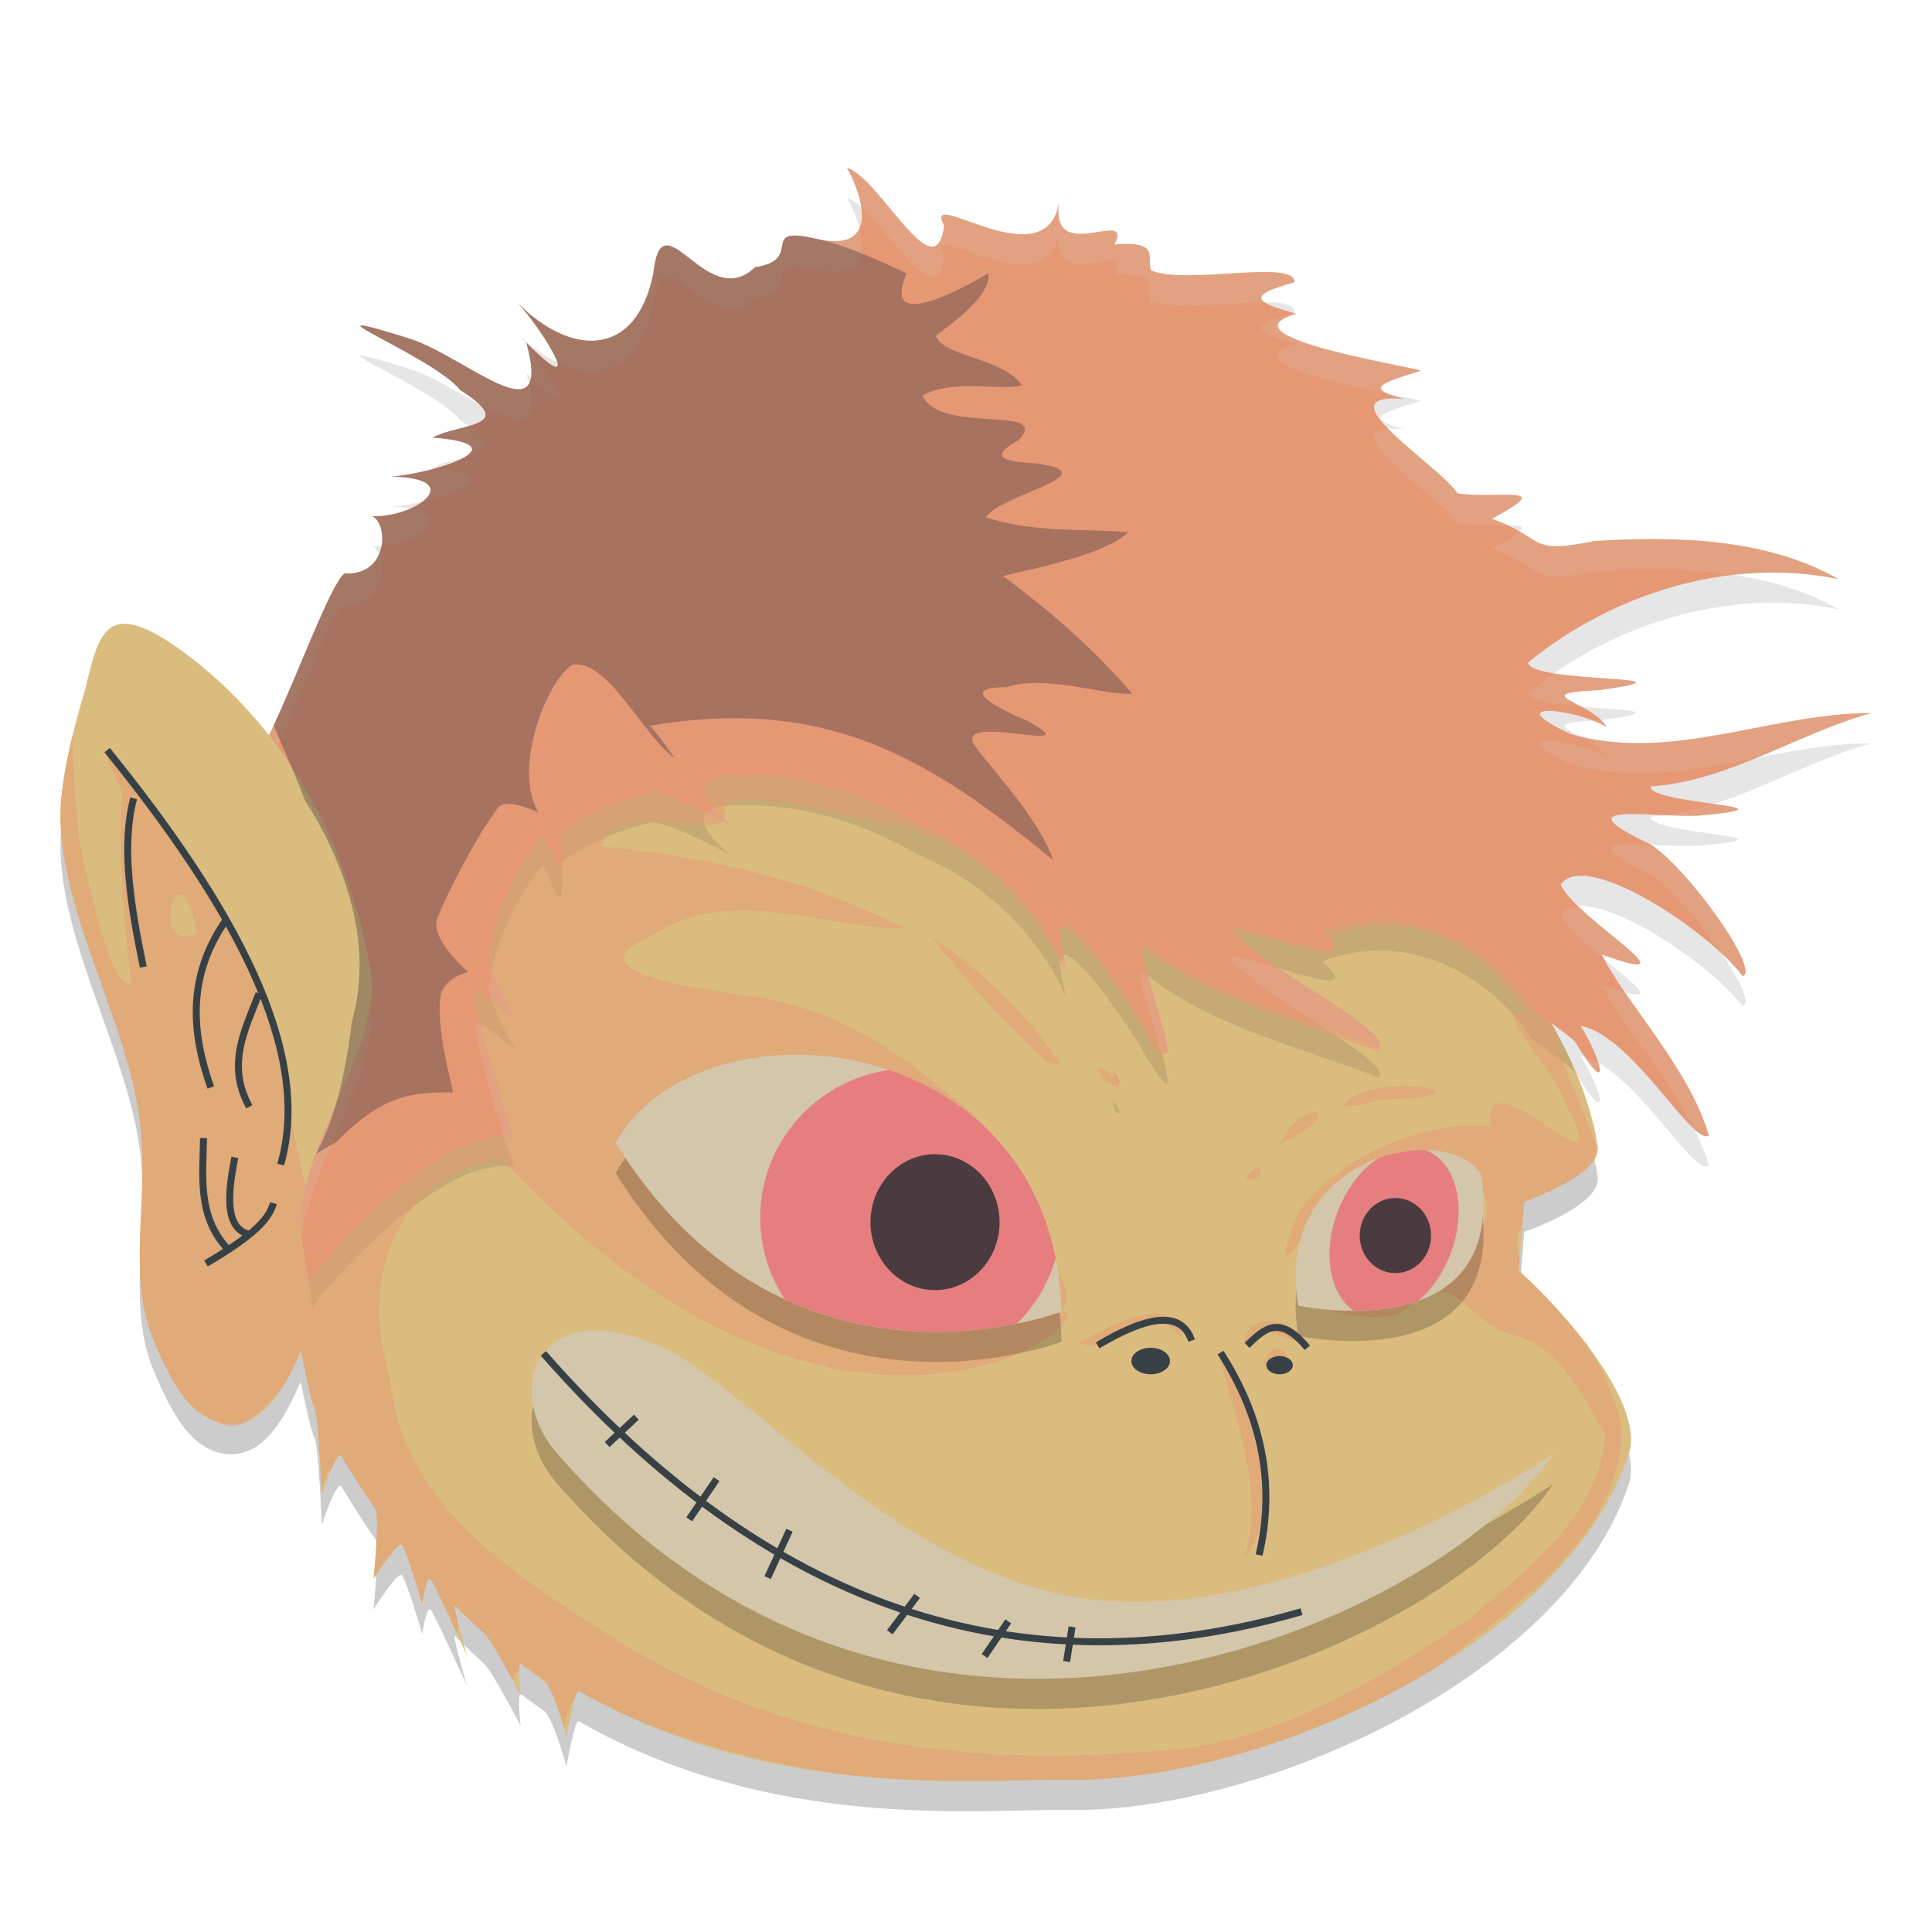 <svg xmlns="http://www.w3.org/2000/svg" width="64" height="64" version="1.1">
 <path style="opacity:0.2" d="m 3.992,21.674 c -0.692,0.099 -0.887,0.995 -1.164,2.148 -0.437,1.445 -0.864,3.19 -0.824,4.387 0.108,3.226 2.219,6.697 2.629,9.898 0.336,2.625 -0.471,5.107 0.473,7.336 0.531,1.254 1.187,2.593 2.387,2.723 1.232,0.133 1.978,-1.237 2.465,-2.402 0.16,0.736 0.33,1.62 0.457,1.863 0.146,0.279 0.242,2.895 0.242,2.895 0,0 0.502,-1.536 0.656,-1.277 0.364,0.612 0.734,1.188 1.113,1.734 0.166,0.239 -0.055,2.336 -0.055,2.336 0,0 0.816,-1.294 0.945,-1.129 0.17,0.217 0.672,1.949 0.672,1.949 0,0 0.134,-0.97 0.281,-0.805 0.134,0.151 1.199,2.512 1.199,2.512 0,0 -0.524,-1.784 -0.387,-1.645 0.316,0.32 0.636,0.626 0.957,0.914 0.255,0.229 1.207,2.051 1.207,2.051 0,0 -0.131,-1.152 0.023,-1.035 0.245,0.186 0.492,0.365 0.738,0.535 0.317,0.219 0.758,1.852 0.758,1.852 0,0 0.28,-1.57 0.402,-1.5 6.432,3.689 13.239,2.899 16.219,2.945 6.294,0.098 16.45,-4.368 18.574,-10.805 0.505,-1.53 -1.818,-4.407 -3.648,-6.059 l 0.184,-2.289 c 0,0 2.576,-0.875 2.43,-1.828 -0.612,-4.003 -4.188,-7.652 -4.188,-7.652 l -30.934,-8.309 -7.578,19.652 -0.074,0.344 c -0.156,-0.785 -0.319,-1.65 -0.035,-2.742 0.697,-2.686 2.566,-5.007 2.125,-7.312 C 11.127,27.126 8.037,23.992 5.898,22.471 5.004,21.842 4.407,21.614 3.992,21.674 Z"/>
 <path style="fill:#dbbc7f" d="m 17.804,22.014 30.936,8.309 c 0,0 3.574,3.651 4.186,7.653 0.146,0.953 -2.431,1.828 -2.431,1.828 l -0.184,2.289 c 1.83,1.652 4.154,4.53 3.649,6.06 -2.124,6.437 -12.279,10.903 -18.573,10.805 -2.98,-0.046 -9.785,0.743 -16.217,-2.945 -0.122,-0.07 -0.405,1.498 -0.405,1.498 0,0 -0.439,-1.634 -0.756,-1.852 -0.247,-0.17 -0.492,-0.348 -0.737,-0.534 -0.154,-0.117 -0.023,1.033 -0.023,1.033 0,0 -0.953,-1.822 -1.209,-2.05 -0.321,-0.288 -0.641,-0.591 -0.957,-0.912 -0.138,-0.139 0.386,1.644 0.386,1.644 0,0 -1.066,-2.364 -1.2,-2.514 -0.147,-0.166 -0.279,0.807 -0.279,0.807 0,0 -0.503,-1.732 -0.674,-1.95 -0.129,-0.165 -0.943,1.129 -0.943,1.129 0,0 0.221,-2.094 0.055,-2.333 -0.38,-0.546 -0.752,-1.125 -1.116,-1.737 -0.154,-0.259 -0.656,1.278 -0.656,1.278 0,0 -0.097,-2.613 -0.242,-2.892 -0.185,-0.355 -0.487,-2.354 -0.666,-2.729 L 10.226,41.67 Z"/>
 <path style="opacity:0.1" d="m 28.056,6.562 c 0.565,1.002 1.068,2.823 -1,2.352 -2.007,-0.47 -0.356,0.681 -2.044,0.938 -1.609,1.546 -3.085,-2.42 -3.369,0.2 -0.576,2.858 -2.759,2.73 -4.479,0.998 0.833,0.904 2.336,3.358 0.272,1.306 0.902,3.264 -2.041,0.416 -3.914,-0.154 -4.033,-1.255 0.819,0.58 1.733,1.728 1.937,1.229 0.001,1.083 -0.93,1.563 3.049,0.24 0.006,1.196 -1.349,1.293 2.527,0.067 0.793,1.366 -0.639,1.313 0.547,0.289 0.508,1.981 -0.923,1.896 -0.471,0.351 -1.587,3.474 -2.506,5.368 1.393,1.776 2.69,4.236 3.332,7.593 0.441,2.305 -1.425,4.63 -2.122,7.316 -0.337,1.3 -0.048,2.274 0.117,3.179 0.742,-1.101 4.518,-5.237 6.788,-4.784 -0.406,-1.247 -1.157,-3.569 -1.286,-4.712 -0.044,-0.391 1.344,0.855 1.344,0.855 0,0 -0.936,-1.685 -0.878,-2.067 0.095,-1.422 1.02,-3.231 1.737,-4.028 0.197,-0.218 0.405,1.142 0.62,0.963 0.162,-0.135 -0.043,-1.076 0.123,-1.19 1.386,-0.954 2.834,-1.221 2.834,-1.221 0.441,-0.175 2.71,1.073 2.71,1.073 0,0 -2.261,-1.729 0.302,-1.667 1.946,-0.036 3.979,0.529 5.861,1.63 2.182,0.908 3.936,2.541 4.942,4.742 -1.015,-3.547 1.808,0.527 2.627,1.933 1.87,3.152 -0.562,-2.894 -0.089,-2.771 2.274,1.829 5.137,2.447 7.796,3.482 0.508,-0.457 -3.282,-2.393 -4.185,-3.276 -2.953,-2.094 4.589,1.389 2.322,-0.552 2.609,-1.098 5.522,0.337 6.936,2.546 0,0 1.271,0.924 1.426,1.086 1.205,1.988 0.944,0.689 0.196,-0.508 1.705,0.303 3.706,3.989 4.248,3.632 -0.607,-2.178 -2.913,-4.616 -3.542,-5.997 3.342,1.207 -0.919,-1.224 -1.364,-2.317 0.796,-1.185 4.874,1.508 6.024,3.029 0.615,-0.174 -1.861,-3.629 -3.061,-4.365 -3.068,-1.463 0.141,-0.861 1.638,-0.951 3.647,-0.327 -1.721,-0.365 -1.622,-0.961 2.642,-0.195 4.848,-1.759 7.318,-2.434 -3.315,-0.01 -6.648,1.661 -9.962,0.696 -2.417,-1.108 0.081,-0.868 1.186,-0.234 -0.486,-0.86 -2.752,-1.104 -0.207,-1.225 3.641,-0.516 -2.338,-0.204 -2.398,-0.91 2.79,-2.294 6.726,-3.515 10.289,-2.76 -2.391,-1.366 -5.39,-1.435 -8.096,-1.264 -2.263,0.466 -1.603,-0.11 -3.395,-0.74 2.23,-1.181 0.174,-0.634 -1.136,-0.842 -0.605,-0.933 -4.562,-3.361 -1.783,-3.127 -1.239,-0.339 -0.888,-0.487 0.544,-0.926 0.421,-0.044 -6.835,-1.106 -4.093,-1.897 -1.431,-0.384 -1.648,-0.605 -0.07,-1.043 0.009,-0.779 -3.51,0.099 -4.737,-0.384 -0.2,-0.383 0.368,-0.997 -1.225,-0.867 0.658,-1.28 -2.169,0.747 -1.826,-1.42 -0.44,2.66 -4.579,-0.593 -3.816,0.792 -0.282,2.247 -2.149,-1.607 -3.219,-1.908 z m 8.784,29.886 c 0.04,0.134 0.079,0.268 0.114,0.402 0.283,0.145 0.094,-0.174 -0.114,-0.402 z"/>
 <path style="fill:#dbbc7f" d="m 5.897,21.467 c 2.138,1.522 5.229,4.656 6.344,10.488 0.441,2.305 -1.425,4.63 -2.122,7.316 -0.567,2.184 0.643,3.451 0.041,5.009 C 9.687,45.501 8.896,47.315 7.492,47.163 6.293,47.033 5.637,45.696 5.107,44.442 4.163,42.213 4.967,39.731 4.631,37.106 4.221,33.904 2.111,30.433 2.003,27.207 1.963,26.01 2.39,24.265 2.827,22.819 3.27,20.973 3.511,19.791 5.897,21.467 Z"/>
 <path style="opacity:0.5;fill:#e69875" d="M 6.424,28.74 C 5.698,27.703 2.216,22.764 4.04,26.155 c -0.145,2.154 0.072,4.292 0.302,6.427 -0.713,0.177 -1.416,-3.401 -1.713,-4.712 -0.068,-0.944 -0.253,-2.301 -0.21,-3.567 -0.257,1.044 -0.444,2.098 -0.417,2.904 0.108,3.226 2.219,6.697 2.628,9.899 0.336,2.625 -0.469,5.107 0.475,7.336 0.382,0.903 0.83,1.846 1.498,2.354 0.516,0.236 0.859,0.623 1.499,0.342 0.637,-0.352 1.315,-1.279 1.315,-1.279 0.213,-0.355 0.397,-0.738 0.55,-1.104 0.154,0.724 0.323,1.639 0.444,1.871 0.124,0.237 0.208,2.069 0.232,2.643 0.065,-0.115 0.139,-0.304 0.228,-0.592 0.032,0.006 0.059,0.016 0.089,0.024 0.135,-0.316 0.279,-0.58 0.35,-0.461 0.364,0.612 0.736,1.191 1.116,1.737 0.151,0.218 -0.011,1.898 -0.043,2.213 0.041,-0.028 0.087,-0.064 0.137,-0.107 0.24,-0.362 0.7,-1.023 0.795,-0.902 0.167,0.213 0.644,1.85 0.662,1.915 0.005,0.003 0.01,0.007 0.014,0.01 0.01,-0.073 0.135,-0.941 0.276,-0.782 0.091,0.103 0.525,1.041 0.85,1.75 0.025,-0.074 0.054,-0.135 0.091,-0.172 -0.105,-0.402 -0.192,-0.774 -0.127,-0.708 0.316,0.32 0.635,0.624 0.957,0.912 0.186,0.166 0.644,1.002 0.933,1.54 0.069,-0.153 0.144,-0.263 0.227,-0.315 0.004,-0.145 0.022,-0.245 0.072,-0.207 0.245,0.186 0.491,0.364 0.737,0.534 0.235,0.162 0.534,1.093 0.675,1.57 0.085,-0.27 0.153,-0.772 0.362,-0.978 0.047,-0.154 0.091,-0.256 0.124,-0.237 0.545,0.312 1.093,0.59 1.64,0.842 0.002,6.92e-4 0.003,0.002 0.005,0.002 2.179,0.927 4.475,1.507 6.81,1.888 3.285,0.416 6.112,0.188 7.762,0.214 3.491,0.054 8.167,-1.297 12.005,-3.608 0.331,-0.227 0.656,-0.465 0.974,-0.716 2.358,-1.839 5.39,-4.052 5.347,-7.364 -0.2,-0.963 -0.608,-1.861 -1.123,-2.693 -0.689,-0.917 -1.524,-1.805 -2.278,-2.485 l 0.034,-0.424 c -0.139,-0.469 -0.083,-0.827 0.09,-1.121 l 0.06,-0.744 c 0,0 1.749,-0.595 2.282,-1.339 0.059,-0.129 0.099,-0.27 0.114,-0.425 -0.123,-0.648 -1.626,-3.682 -1.31,-3.798 -1.242,-2.281 -2.84,-3.919 -2.84,-3.919 l -30.936,-8.309 -7.579,19.655 -0.073,0.342 C 9.996,41.227 9.834,40.364 10.118,39.271 8.579,32.911 10.166,34.542 6.424,28.74 Z M 24.907,26.491 c 1.3,-0.022 3.53,0.624 4.714,0.853 2.681,0.508 4.408,2.631 5.69,4.828 -1.048,-3.458 1.543,0.409 2.303,1.502 1.771,3.579 0.609,-1.076 0.009,-2.388 2.373,1.823 5.293,2.534 8.049,3.554 0.535,-0.452 -2.961,-2.245 -3.829,-3.067 -2.668,-1.626 1.272,-0.319 2.364,-0.064 -0.717,-0.882 0.773,-1.061 2.091,-1.013 1.735,0.058 3.491,1.57 4.329,2.976 -1.475,-0.602 0.879,1.737 1.263,2.955 1.801,3.484 -2.807,-1.993 -2.523,0.691 -2.205,-0.208 -4.937,0.92 -6.375,2.861 -0.944,2.368 -0.015,1.273 0.684,-0.147 2.697,-2.83 -0.846,1.259 0.287,2.842 -2.837,-0.262 1.557,1.339 2.596,0.511 1.54,-1.595 2.034,0.441 3.526,0.823 1.562,0.339 2.341,2.036 3.08,3.301 -0.135,2.709 -2.607,4.474 -4.483,6.118 -2.922,1.942 -6.093,3.907 -9.648,4.316 -0.673,0.083 -1.349,0.122 -2.026,0.143 -5.742,0.379 -11.695,-0.65 -16.605,-3.782 -3.213,-2.037 -7.121,-4.399 -7.473,-8.605 -0.985,-3.188 -0.003,-6.698 3.67,-7.324 11.413,12.259 20.193,5.127 18.561,5.075 0.791,-1.008 -1.455,-2.837 -0.998,-1.004 0.451,-2.651 -0.607,-4.61 -2.608,-6.093 -1.777,-1.512 -3.83,-2.9 -6.502,-3.33 -1.076,-0.17 -6.521,-0.727 -3.456,-2.027 2.583,-1.732 5.69,-0.231 8.33,-0.241 -3.052,-1.634 -6.586,-2.381 -10.034,-2.721 0.648,-1.863 4.617,0.182 4.094,-1.258 0.154,-0.195 0.484,-0.277 0.917,-0.284 z M 5.998,29.644 c 0.169,0.031 0.369,0.367 0.525,1.278 -1.192,0.563 -0.958,-1.357 -0.525,-1.278 z M 30.881,31.065 c 0.965,1.239 2.476,2.931 3.793,4.104 l 0.47,0.121 c -0.837,-1.348 -2.644,-3.215 -4.264,-4.225 z m 5.567,4.296 c -0.07,-0.006 -0.055,0.107 0.151,0.444 1.048,0.659 0.06,-0.427 -0.151,-0.444 z m 9.919,0.625 c -0.714,0.018 -1.542,0.182 -1.871,0.641 0.531,0.073 1.101,-0.233 1.653,-0.216 2.282,-0.083 1.408,-0.456 0.218,-0.425 z m -2.87,0.857 c -0.279,0.037 -0.789,0.353 -1.065,1.042 1.399,-0.675 1.424,-1.09 1.065,-1.042 z m 4.374,1.423 c 0.465,-0.069 2.209,1.668 0.915,2.656 -0.829,1.399 -0.198,-1.716 -0.794,-1.891 -0.289,-0.519 -0.275,-0.742 -0.12,-0.765 z m -6.199,0.398 c -0.088,-0.005 -0.229,0.091 -0.4,0.388 0.537,0.116 0.594,-0.378 0.4,-0.388 z m 5.08,0.288 c 0.054,0.009 0.122,0.053 0.205,0.15 -0.393,0.404 -0.438,-0.192 -0.205,-0.15 z m 0.508,0.366 c 0.12,-0.039 0.282,0.677 0.582,1.241 0.086,0.51 -0.807,0.172 -0.776,-0.161 0.064,-0.762 0.122,-1.057 0.194,-1.08 z m -1.517,0.089 c 0.024,-0.008 0.059,0.008 0.106,0.074 -0.141,0.199 -0.177,-0.05 -0.106,-0.074 z m 0.051,0.293 c 0.033,0.006 0.076,0.039 0.129,0.114 -0.23,0.323 -0.273,-0.141 -0.129,-0.114 z m -0.489,0.31 c 0.11,0.011 0.175,0.131 0.059,0.461 -0.764,0.023 -0.301,-0.484 -0.059,-0.461 z m 1.981,1.113 c 0.035,0.008 0.084,0.054 0.15,0.162 -0.182,0.483 -0.302,-0.197 -0.15,-0.162 z m -0.192,0.72 c 0.021,0.006 0.049,0.038 0.084,0.111 -0.149,0.316 -0.177,-0.138 -0.084,-0.111 z m -8.857,1.67 c -0.809,0.021 -1.95,0.646 -2.471,0.981 1.219,0.481 2.336,-1.525 3.364,-0.175 -0.041,-0.614 -0.408,-0.819 -0.893,-0.806 z m 3.725,0.245 c -0.313,0.013 -0.606,0.172 -0.764,0.603 0.054,0.457 0.684,-0.441 0.951,-0.228 1.863,0.852 0.751,-0.415 -0.187,-0.375 z m -1.624,0.892 c 0.462,2.136 1.593,4.551 0.897,6.927 1.427,-1.795 0.177,-4.965 -0.897,-6.927 z m 2.005,0.014 c -0.158,-0.025 -0.355,0.104 -0.501,0.559 1.005,0.295 0.848,-0.504 0.501,-0.559 z m -4.326,0.272 c -0.385,0.016 -0.711,0.17 -0.096,0.512 1.184,-0.326 0.591,-0.533 0.096,-0.512 z"/>
 <path style="opacity:0.2" d="m 21.591,45.487 c 2.72,0.872 8.115,7.827 14.693,8.511 7.025,0.73 15.165,-4.838 15.165,-4.838 -3.716,5.581 -21.269,13.565 -33.051,-0.08 -1.741,-2.089 -0.563,-5.11 3.193,-3.593 z"/>
 <path style="opacity:0.2" d="m 26.227,35.94 c -2.487,0.038 -4.791,1.049 -5.832,2.918 5.668,9.106 14.77,5.59 14.77,5.59 -0.143,-5.922 -4.793,-8.571 -8.938,-8.508 z m 21.355,3.18 c -2.047,-0.239 -5.233,1.301 -4.574,5.133 0,0 6.933,1.485 6.059,-4.32 -0.245,-0.456 -0.802,-0.733 -1.484,-0.812 z"/>
 <path style="fill:#e69875" d="m 28.056,5.562 c 0.565,1.002 1.068,2.823 -1,2.352 -2.007,-0.47 -0.356,0.681 -2.044,0.938 -1.609,1.546 -3.085,-2.42 -3.369,0.2 -0.576,2.858 -2.759,2.73 -4.479,0.998 0.833,0.904 2.336,3.358 0.272,1.306 0.902,3.264 -2.041,0.416 -3.914,-0.154 -4.033,-1.255 0.819,0.58 1.733,1.728 1.937,1.229 0.001,1.083 -0.93,1.563 3.049,0.24 0.006,1.196 -1.349,1.293 2.527,0.067 0.793,1.366 -0.639,1.313 0.547,0.289 0.508,1.981 -0.923,1.896 -0.471,0.351 -1.587,3.474 -2.506,5.368 1.393,1.776 2.69,4.236 3.332,7.593 0.441,2.305 -1.425,4.63 -2.122,7.316 -0.337,1.3 -0.048,2.274 0.117,3.179 0.742,-1.101 4.518,-5.237 6.788,-4.784 -0.406,-1.247 -1.157,-3.569 -1.286,-4.712 -0.044,-0.391 1.344,0.855 1.344,0.855 0,0 -0.936,-1.685 -0.878,-2.067 0.095,-1.422 1.02,-3.231 1.737,-4.028 0.197,-0.218 0.405,1.142 0.62,0.963 0.162,-0.135 -0.043,-1.076 0.123,-1.19 1.386,-0.954 2.834,-1.221 2.834,-1.221 0.441,-0.175 2.71,1.073 2.71,1.073 0,0 -2.261,-1.729 0.302,-1.667 1.946,-0.036 3.979,0.529 5.861,1.63 2.182,0.908 3.936,2.541 4.942,4.742 -1.015,-3.547 1.808,0.527 2.627,1.933 1.87,3.152 -0.562,-2.894 -0.089,-2.771 2.274,1.829 5.137,2.447 7.796,3.482 0.508,-0.457 -3.282,-2.393 -4.185,-3.276 -2.953,-2.094 4.589,1.389 2.322,-0.552 2.609,-1.098 5.522,0.337 6.936,2.546 0,0 1.271,0.924 1.426,1.086 1.205,1.988 0.944,0.689 0.196,-0.508 1.705,0.303 3.706,3.989 4.248,3.632 -0.607,-2.178 -2.913,-4.616 -3.542,-5.997 3.342,1.207 -0.919,-1.224 -1.364,-2.317 0.796,-1.185 4.874,1.508 6.024,3.029 0.615,-0.174 -1.861,-3.629 -3.061,-4.365 -3.068,-1.463 0.141,-0.861 1.638,-0.951 3.647,-0.327 -1.721,-0.365 -1.622,-0.961 2.642,-0.195 4.848,-1.759 7.318,-2.434 -3.315,-0.01 -6.648,1.661 -9.962,0.696 -2.417,-1.108 0.081,-0.868 1.186,-0.234 -0.486,-0.86 -2.752,-1.104 -0.207,-1.225 3.641,-0.516 -2.338,-0.204 -2.398,-0.91 2.79,-2.294 6.726,-3.515 10.289,-2.76 -2.391,-1.366 -5.39,-1.435 -8.096,-1.264 -2.263,0.466 -1.603,-0.11 -3.395,-0.74 2.23,-1.181 0.174,-0.634 -1.136,-0.842 -0.605,-0.933 -4.562,-3.361 -1.783,-3.127 -1.239,-0.339 -0.888,-0.487 0.544,-0.926 0.421,-0.044 -6.835,-1.106 -4.093,-1.897 -1.431,-0.384 -1.648,-0.605 -0.07,-1.043 0.009,-0.779 -3.51,0.099 -4.737,-0.384 C 37.942,8.582 38.51,7.968 36.917,8.098 37.576,6.818 34.749,8.845 35.091,6.678 34.652,9.338 30.513,6.085 31.276,7.47 30.993,9.716 29.127,5.863 28.056,5.562 Z m 8.784,29.886 c 0.04,0.134 0.079,0.268 0.114,0.402 0.283,0.145 0.094,-0.174 -0.114,-0.402 z"/>
 <path style="fill:#d3c6aa" d="m 21.591,44.487 c 2.72,0.872 8.115,7.827 14.693,8.511 7.025,0.73 15.165,-4.838 15.165,-4.838 -3.716,5.581 -21.269,13.565 -33.051,-0.08 -1.741,-2.089 -0.563,-5.11 3.193,-3.593 z"/>
 <path style="fill:#d3c6aa" d="m 20.394,37.861 c 2.777,-4.984 14.541,-3.888 14.769,5.588 0,0 -9.101,3.518 -14.769,-5.588 z"/>
 <path style="opacity:0.2;fill:#d3c6aa" d="M 28.057 5.562 C 28.267 5.936 28.468 6.423 28.531 6.863 C 29.605 7.803 31.031 10.412 31.275 8.471 C 30.512 7.086 34.652 10.338 35.092 7.678 C 34.749 9.845 37.576 7.817 36.918 9.098 C 38.511 8.968 37.942 9.582 38.143 9.965 C 38.957 10.285 40.762 10.012 41.895 10.016 C 41.604 9.816 41.881 9.627 42.879 9.35 C 42.887 8.571 39.369 9.448 38.143 8.965 C 37.942 8.582 38.511 7.968 36.918 8.098 C 37.576 6.817 34.749 8.845 35.092 6.678 C 34.652 9.338 30.512 6.086 31.275 7.471 C 30.993 9.717 29.127 5.863 28.057 5.562 z M 28.459 7.549 C 28.301 7.908 27.9 8.106 27.057 7.914 C 25.049 7.444 26.7 8.595 25.012 8.852 C 23.403 10.397 21.926 6.431 21.643 9.051 C 21.066 11.909 18.884 11.781 17.164 10.049 C 17.648 10.574 18.34 11.602 18.445 11.986 C 19.834 12.664 21.203 12.228 21.643 10.051 C 21.926 7.431 23.403 11.397 25.012 9.852 C 26.7 9.595 25.049 8.444 27.057 8.914 C 28.533 9.25 28.69 8.417 28.459 7.549 z M 42.848 10.361 C 41.316 10.792 41.531 11.012 42.949 11.393 C 40.948 11.97 44.251 12.684 46.029 13.049 C 45.48 12.816 45.873 12.647 47.043 12.289 C 47.464 12.245 40.208 11.183 42.949 10.393 C 42.906 10.381 42.889 10.373 42.848 10.361 z M 11.963 10.781 C 11.669 10.822 14.57 12.069 15.256 12.93 C 15.535 13.106 15.715 13.249 15.848 13.375 C 16.996 14.008 17.866 14.322 17.516 12.701 C 17.082 13.46 14.982 11.646 13.523 11.201 C 12.515 10.888 12.061 10.768 11.963 10.781 z M 17.449 11.412 C 17.584 11.914 17.618 12.258 17.582 12.492 C 19.189 14.041 18.252 12.418 17.449 11.412 z M 15.5 14.105 C 15.126 14.215 14.675 14.312 14.326 14.492 C 15.774 14.606 15.828 14.88 15.361 15.148 C 16.02 14.973 16.443 14.775 15.5 14.105 z M 46 14.209 C 44.292 14.334 47.721 16.477 48.281 17.342 C 48.845 17.431 49.5 17.389 49.939 17.396 C 49.79 17.327 49.624 17.256 49.418 17.184 C 51.648 16.003 49.591 16.549 48.281 16.342 C 47.958 15.843 46.698 14.927 46 14.209 z M 14.428 15.506 C 13.929 15.646 13.382 15.756 12.977 15.785 C 14.423 15.824 14.455 16.262 13.965 16.623 C 15.305 16.323 16.667 15.709 14.428 15.506 z M 13.566 16.846 C 13.207 17.002 12.765 17.113 12.338 17.098 C 12.589 17.23 12.707 17.659 12.633 18.076 C 13.844 17.977 15.018 17.082 13.566 16.846 z M 50.338 17.605 C 50.225 17.724 49.95 17.902 49.418 18.184 C 51.21 18.813 50.549 19.39 52.812 18.924 C 54.324 18.828 55.925 18.818 57.463 19.057 C 58.617 18.928 59.781 18.949 60.908 19.188 C 58.517 17.822 55.518 17.752 52.812 17.924 C 51.082 18.28 51.053 18.026 50.338 17.605 z M 12.549 18.348 C 12.388 18.724 12.04 19.032 11.414 18.994 C 10.943 19.346 9.827 22.467 8.908 24.361 C 9.002 24.481 9.095 24.612 9.188 24.738 C 10.044 22.847 10.99 20.311 11.414 19.994 C 12.61 20.066 12.827 18.903 12.549 18.348 z M 51.492 22.305 C 51.193 22.511 50.897 22.719 50.619 22.947 C 50.641 23.21 51.488 23.317 52.35 23.393 C 51.762 23.083 51.384 22.935 53.018 22.857 C 55.776 22.467 53.02 22.548 51.492 22.305 z M 62 23.621 C 58.789 23.612 55.561 25.172 52.35 24.393 C 52.678 24.565 53.05 24.774 53.225 25.082 C 52.12 24.448 49.62 24.208 52.037 25.316 C 54.076 25.911 56.123 25.51 58.168 25.113 C 59.441 24.59 60.683 23.981 62 23.621 z M 53.029 23.855 C 53.024 23.856 53.023 23.857 53.018 23.857 C 52.914 23.862 52.864 23.87 52.775 23.875 C 52.937 23.938 53.092 24.006 53.225 24.082 C 53.178 23.999 53.103 23.927 53.029 23.855 z M 56.77 26.627 C 56.228 26.798 55.671 26.924 55.098 26.998 C 55.524 27.017 55.962 27.036 56.305 27.016 C 58.163 26.849 57.677 26.756 56.77 26.627 z M 23.633 26.775 C 23.527 26.815 23.443 26.861 23.393 26.918 C 23.774 27.11 24.227 27.34 24.227 27.34 C 24.227 27.34 23.898 27.085 23.633 26.775 z M 53.773 27.977 C 53.168 28.02 53.132 28.235 54.666 28.967 C 55.315 29.365 56.325 30.552 57.029 31.592 C 57.309 31.853 57.558 32.106 57.729 32.332 C 58.339 32.159 55.907 28.765 54.697 27.992 C 54.356 27.978 54.004 27.96 53.773 27.977 z M 52.293 30.023 C 52.036 30.04 51.826 30.119 51.703 30.303 C 51.867 30.705 52.526 31.265 53.154 31.781 C 53.128 31.73 53.089 31.67 53.066 31.621 C 55.788 32.604 53.489 31.178 52.293 30.023 z M 35.248 31.646 C 35.212 31.655 35.185 31.68 35.164 31.719 C 35.219 31.828 35.281 31.933 35.332 32.045 C 35.281 31.867 35.28 31.787 35.248 31.646 z M 40.918 31.717 C 40.662 31.715 40.744 31.891 41.482 32.414 C 41.891 32.814 42.891 33.429 43.816 34.025 C 44.437 34.238 45.057 34.452 45.666 34.689 C 46.071 34.326 43.77 33.031 42.352 32.07 C 41.748 31.891 41.169 31.719 40.918 31.717 z M 16.289 32.141 C 16.248 32.346 16.216 32.548 16.203 32.742 C 16.19 32.828 16.233 32.987 16.299 33.172 C 16.67 33.446 17.08 33.809 17.08 33.809 C 17.08 33.809 16.508 32.771 16.289 32.141 z M 37.871 32.207 C 37.637 32.147 38.112 33.593 38.428 34.691 C 39.009 35.433 38.393 33.61 38.031 32.322 C 37.979 32.282 37.923 32.249 37.871 32.207 z M 53.066 32.621 C 53.576 33.74 55.176 35.553 56.092 37.359 C 56.312 37.564 56.498 37.691 56.609 37.617 C 56.157 35.993 54.761 34.227 53.818 32.859 C 53.623 32.807 53.408 32.744 53.066 32.621 z M 12.264 33.139 C 12.06 35.065 10.696 37.044 10.117 39.271 C 9.944 39.938 9.939 40.515 9.994 41.045 C 10.017 40.798 10.046 40.545 10.117 40.271 C 10.796 37.657 12.576 35.384 12.264 33.139 z M 15.783 33.879 C 15.749 33.882 15.731 33.904 15.736 33.953 C 15.838 34.852 16.303 36.382 16.703 37.643 C 16.811 37.645 16.921 37.646 17.023 37.666 C 16.711 36.708 16.202 35.127 15.922 33.922 C 15.863 33.893 15.816 33.876 15.783 33.879 z M 52.51 35.029 C 52.944 35.661 53.022 35.559 52.924 35.199 C 52.784 35.124 52.647 35.068 52.51 35.029 z M 36.84 35.447 C 36.88 35.581 36.919 35.715 36.955 35.85 C 37.238 35.994 37.048 35.676 36.84 35.447 z"/>
 <path style="opacity:0.4;fill:#493b40" d="m 27.056,7.914 c -2.007,-0.47 -0.356,0.681 -2.044,0.938 -1.609,1.546 -3.085,-2.42 -3.369,0.2 -0.576,2.858 -2.759,2.73 -4.479,0.998 0.833,0.904 2.336,3.358 0.272,1.306 0.902,3.264 -2.041,0.416 -3.914,-0.154 -4.033,-1.255 0.819,0.58 1.733,1.728 1.937,1.229 0.001,1.083 -0.93,1.563 3.049,0.24 0.006,1.196 -1.349,1.293 2.527,0.067 0.793,1.366 -0.639,1.313 0.547,0.289 0.508,1.981 -0.923,1.896 -0.444,0.332 -1.465,3.133 -2.35,5.04 0.41,0.96 0.829,1.889 1.027,2.458 1.364,2.139 2.29,4.805 1.568,7.331 -0.572,4.806 -2,4.753 -0.528,4.015 1.534,-1.566 2.501,-1.665 3.877,-1.653 -0.109,-0.518 -0.559,-2.21 -0.417,-3.175 0.093,-0.631 0.92,-0.811 0.92,-0.811 0,0 -1.337,-1.138 -1.009,-1.825 0.246,-0.627 1.245,-2.64 2.001,-3.625 0.274,-0.357 1.341,0.173 1.341,0.173 -0.886,-1.455 0.268,-4.369 1.11,-4.899 1.156,-0.241 2.404,2.419 3.397,3.092 0,0 -0.506,-0.741 -0.818,-1.075 5.858,-0.987 9.226,1.054 13.364,4.46 -0.523,-1.405 -1.687,-2.586 -2.602,-3.792 -0.787,-1.181 4.017,0.395 1.717,-0.839 -0.705,-0.301 -2.465,-1.108 -0.675,-1.105 1.336,-0.43 3.162,0.268 4.172,0.218 -1.26,-1.475 -2.73,-2.755 -4.287,-3.902 1.33,-0.312 3.369,-0.723 4.157,-1.451 -1.571,-0.128 -3.207,0.023 -4.716,-0.5 0.504,-0.766 4.151,-1.433 1.645,-1.782 -0.793,-0.05 -1.723,-0.121 -0.581,-0.755 1.168,-1.22 -2.595,-0.176 -3.163,-1.488 0.979,-0.567 2.577,-0.15 3.297,-0.337 -0.645,-0.937 -2.617,-0.935 -2.857,-1.649 0.653,-0.481 1.856,-1.381 1.734,-2.064 -1.038,0.605 -3.532,1.942 -2.708,0.003 0,0 -1.828,-0.917 -2.974,-1.143 z"/>
 <path style="fill:#d3c6aa" d="m 49.066,38.932 c -0.979,-1.822 -6.936,-0.789 -6.058,4.32 0,0 6.932,1.485 6.058,-4.32 z"/>
 <path style="fill:none;stroke:#374145;stroke-width:0.231px" d="m 36.361,44.567 c 1.458,-0.869 2.734,-1.258 3.114,-0.16 v 0"/>
 <path style="fill:none;stroke:#374145;stroke-width:0.231px" d="m 41.31,44.567 c 0.532,-0.505 1.049,-1.072 1.996,0.08"/>
 <ellipse style="fill:#374145" cx="38.117" cy="45.086" rx=".639" ry=".439"/>
 <ellipse style="fill:#374145" cx="42.388" cy="45.223" rx=".439" ry=".302"/>
 <path style="fill:none;stroke:#374145;stroke-width:0.231px" d="m 40.432,44.807 c 1.369,2.131 1.824,4.363 1.277,6.706"/>
 <path style="fill:#e67e80" d="m 29.443,35.444 a 4.99,4.95 0 0 0 -4.259,4.892 4.99,4.95 0 0 0 0.811,2.702 c 3.022,1.398 5.983,1.157 7.69,0.812 a 4.99,4.95 0 0 0 1.287,-2.17 c -0.662,-3.334 -2.936,-5.363 -5.528,-6.236 z"/>
 <path style="fill:#e67e80" d="m 47.05,38.098 c -0.45,0.013 -0.93,0.102 -1.397,0.27 a 1.996,2.93 21.077 0 0 -1.335,1.752 1.996,2.93 21.077 0 0 0.523,3.297 c 0.678,-0.001 1.447,-0.075 2.152,-0.329 a 1.996,2.93 21.077 0 0 1.05,-1.533 1.996,2.93 21.077 0 0 -0.808,-3.452 1.996,2.93 21.077 0 0 -0.016,-0.005 c -0.056,-8.32e-4 -0.111,-0.002 -0.168,-9e-4 z"/>
 <path style="fill:none;stroke:#374145;stroke-width:0.231px" d="m 17.999,44.832 c 7.404,8.439 15.755,11.277 25.115,8.557"/>
 <path style="fill:none;stroke:#374145;stroke-width:0.231px" d="m 20.113,47.852 0.966,-0.906"/>
 <path style="fill:none;stroke:#374145;stroke-width:0.231px" d="M 22.831,50.329 23.737,49"/>
 <path style="fill:none;stroke:#374145;stroke-width:0.231px" d="M 25.428,52.261 26.153,50.691"/>
 <path style="fill:none;stroke:#374145;stroke-width:0.231px" d="M 29.475,54.073 30.381,52.865"/>
 <path style="fill:none;stroke:#374145;stroke-width:0.231px" d="m 32.615,54.858 0.785,-1.148"/>
 <path style="fill:none;stroke:#374145;stroke-width:0.231px" d="m 35.333,55.04 0.181,-1.148"/>
 <path style="fill:none;stroke:#374145;stroke-width:0.231px" d="m 3.549,24.848 c 4.226,5.224 6.826,9.993 5.748,13.731"/>
 <path style="fill:none;stroke:#374145;stroke-width:0.231px" d="m 4.747,32.033 c -0.415,-2.017 -0.743,-3.991 -0.319,-5.588 v 0 0"/>
 <path style="fill:none;stroke:#374145;stroke-width:0.231px" d="M 6.982,36.025 C 6.336,34.189 6.201,32.352 7.461,30.516"/>
 <path style="fill:none;stroke:#374145;stroke-width:0.231px" d="M 8.259,36.663 C 7.492,35.267 8.117,34.103 8.579,32.911"/>
 <path style="fill:none;stroke:#374145;stroke-width:0.231px" d="m 6.742,37.701 c -0.023,1.282 -0.2,2.595 0.798,3.672"/>
 <path style="fill:none;stroke:#374145;stroke-width:0.231px" d="M 7.78,38.34 C 7.53,39.601 7.456,40.687 8.259,40.895"/>
 <path style="fill:none;stroke:#374145;stroke-width:0.231px" d="m 9.058,39.857 c -0.14,0.471 -0.51,0.986 -2.235,1.996"/>
 <ellipse style="fill:#493b40" cx="30.974" cy="40.486" rx="2.138" ry="2.251"/>
 <ellipse style="fill:#493b40" cx="46.224" cy="40.93" rx="1.182" ry="1.244"/>
</svg>
